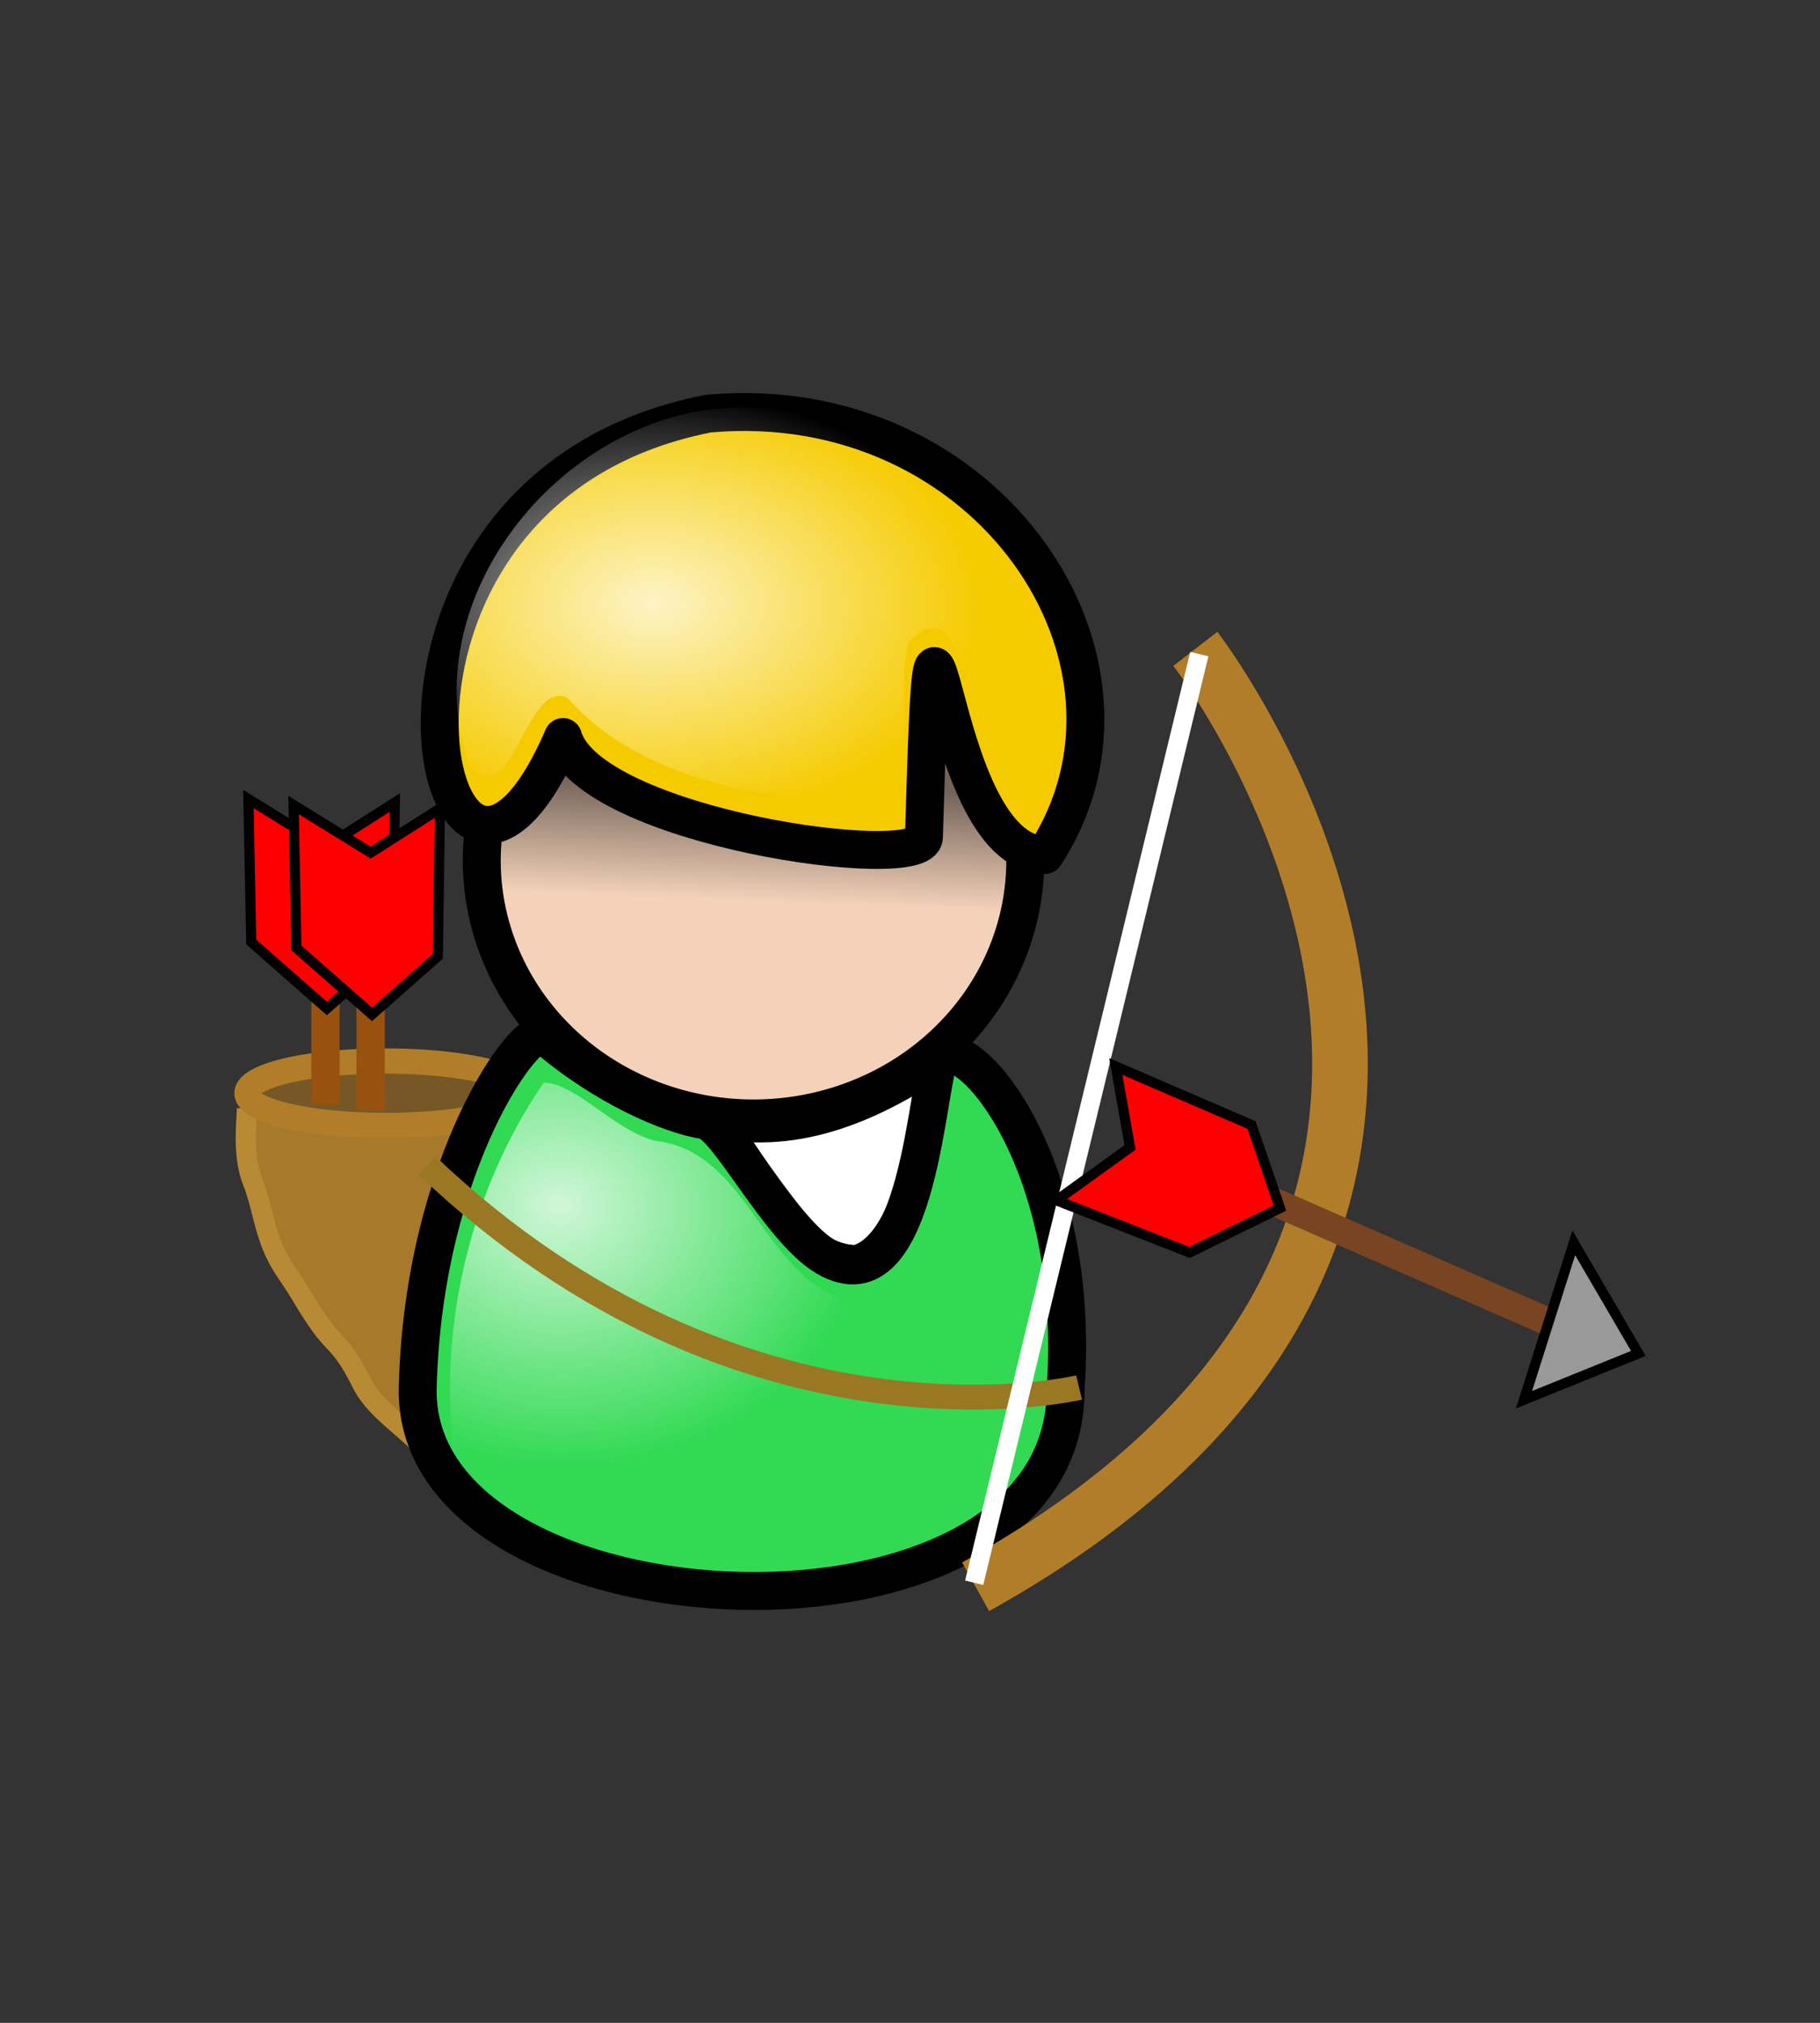 <?xml version="1.0" encoding="UTF-8" standalone="no"?>
<!-- Created with Inkscape (http://www.inkscape.org/) -->
<svg
   xmlns:dc="http://purl.org/dc/elements/1.1/"
   xmlns:cc="http://web.resource.org/cc/"
   xmlns:rdf="http://www.w3.org/1999/02/22-rdf-syntax-ns#"
   xmlns:svg="http://www.w3.org/2000/svg"
   xmlns="http://www.w3.org/2000/svg"
   xmlns:xlink="http://www.w3.org/1999/xlink"
   xmlns:sodipodi="http://sodipodi.sourceforge.net/DTD/sodipodi-0.dtd"
   xmlns:inkscape="http://www.inkscape.org/namespaces/inkscape"
   height="200"
   id="svg2801"
   inkscape:export-filename="/home/Krug/Projekte/Icon-Sets/set2/png/8c.png"
   inkscape:export-xdpi="72.000000"
   inkscape:export-ydpi="72.000000"
   inkscape:version="0.45.1"
   sodipodi:docbase="/media/sda3/workspace/hmm2000/src/sprites"
   sodipodi:docname="archer.svg"
   sodipodi:version="0.32"
   width="180"
   inkscape:output_extension="org.inkscape.output.svg.inkscape"
   version="1.0">
  <rect width="100%" height="100%" fill="#333333" stroke="none"/>
  <defs
     id="defs2803">
    <linearGradient
       id="linearGradient4384">
      <stop
         id="stop4385"
         offset="0"
         style="stop-color:#ffffff;stop-opacity:0.775;" />
      <stop
         id="stop4386"
         offset="1"
         style="stop-color:#ffffff;stop-opacity:0;" />
    </linearGradient>
    <linearGradient
       id="linearGradient4376">
      <stop
         id="stop4377"
         offset="0"
         style="stop-color:#000000;stop-opacity:0.526;" />
      <stop
         id="stop4378"
         offset="1"
         style="stop-color:#000000;stop-opacity:0;" />
    </linearGradient>
    <linearGradient
       id="linearGradient4362">
      <stop
         id="stop4363"
         offset="0"
         style="stop-color:#ffffff;stop-opacity:0.667;" />
      <stop
         id="stop4364"
         offset="1"
         style="stop-color:#ffffff;stop-opacity:0;" />
    </linearGradient>
    <linearGradient
       id="linearGradient4358">
      <stop
         id="stop4359"
         offset="0"
         style="stop-color:#000;stop-opacity:1;" />
      <stop
         id="stop4360"
         offset="1"
         style="stop-color:#fff;stop-opacity:1;" />
    </linearGradient>
    <linearGradient
       id="linearGradient2860"
       inkscape:collect="always"
       x1="52.12"
       x2="51.493"
       xlink:href="#linearGradient4376"
       y1="45.501"
       y2="58.102"
       gradientTransform="matrix(1.099,0,0,0.91,12,36)"
       gradientUnits="userSpaceOnUse" />
    <radialGradient
       cx="42.425"
       cy="29.482"
       fx="42.672"
       fy="29.104"
       id="radialGradient2862"
       inkscape:collect="always"
       r="26.432"
       xlink:href="#linearGradient4384"
       gradientTransform="matrix(1.234,0,0,0.81,12,36)"
       gradientUnits="userSpaceOnUse" />
    <radialGradient
       cx="39.884"
       cy="91.885"
       fx="39.52"
       fy="91.03"
       id="radialGradient2865"
       inkscape:collect="always"
       r="27.349"
       xlink:href="#linearGradient4384"
       gradientTransform="matrix(1.095,0,0,0.913,12,36)"
       gradientUnits="userSpaceOnUse" />
  </defs>
  <sodipodi:namedview
     bordercolor="#666666"
     borderopacity="1.0"
     id="base"
     inkscape:cx="166.08241"
     inkscape:cy="99.2425"
     inkscape:pageopacity="0.0"
     inkscape:pageshadow="2"
     inkscape:window-height="828"
     inkscape:window-width="1440"
     inkscape:window-x="0"
     inkscape:window-y="47"
     inkscape:zoom="1.805"
     pagecolor="#ffffff"
     width="180px"
     height="200px"
     inkscape:current-layer="svg2801" />
  <path
     style="fill:#a67a2a;fill-opacity:1;fill-rule:evenodd;stroke:#b78a33;stroke-width:2;stroke-linecap:butt;stroke-linejoin:miter;stroke-miterlimit:4;stroke-dasharray:none;stroke-opacity:1"
     d="M 24.431,109.614 C 24.337,111.401 24.037,114.447 24.985,116.816 C 25.832,118.933 25.981,120.828 26.924,123.188 C 27.716,125.165 28.581,126.042 29.695,127.897 C 30.738,129.636 31.816,131.403 33.019,132.606 C 34.269,133.856 35.06,135.303 35.789,136.761 C 36.981,139.146 39.486,140.736 41.329,142.578 C 42.553,143.803 43.47,144.744 45.484,144.24 C 47.303,143.785 47.64,142.327 47.977,140.639 C 48.301,139.019 48.388,137.058 48.808,135.376 C 49.374,133.111 49.362,130.819 49.362,128.451 C 49.362,125.96 50.47,123.482 50.47,120.695 C 50.47,118.727 50.824,116.785 51.301,114.877 C 51.812,112.835 51.419,110.605 52.963,109.06 C 53.907,108.117 53.274,108.991 52.409,109.337"
     id="path4414" />
  <path
     sodipodi:type="arc"
     style="fill:#755826;fill-opacity:1;fill-rule:nonzero;stroke:#b27d29;stroke-width:2.5;stroke-miterlimit:4;stroke-dasharray:none;stroke-opacity:1"
     id="path4412"
     sodipodi:cx="-20.083103"
     sodipodi:cy="58.379501"
     sodipodi:rx="13.711911"
     sodipodi:ry="3.1855955"
     d="M -6.371 58.38 A 13.712 3.186 0 1 1  -33.795,58.38 A 13.712 3.186 0 1 1  -6.371 58.38 z"
     transform="translate(58.226,49.711)" />
  <g
     id="g7329"
     transform="translate(59.888,49.157)">
    <path
       id="path6354"
       d="M -27.701,60.042 C -27.701,41.62 -27.701,41.62 -27.701,41.62"
       style="fill:none;fill-rule:evenodd;stroke:#99510f;stroke-width:2.8;stroke-linecap:butt;stroke-linejoin:miter;stroke-miterlimit:4;stroke-dasharray:none;stroke-opacity:1" />
    <path
       id="path6358"
       d="M -27.562,50.554 L -35.042,43.975 L -35.319,29.848 L -27.701,34.557 L -20.845,30.194 L -21.053,44.806 L -27.562,50.554 z "
       style="fill:#ff0000;fill-opacity:1;fill-rule:evenodd;stroke:#000000;stroke-width:1px;stroke-linecap:butt;stroke-linejoin:miter;stroke-opacity:1" />
  </g>
  <g
     id="g7333"
     transform="translate(64.355,49.746)">
    <path
       id="path7335"
       d="M -27.701,60.042 C -27.701,41.62 -27.701,41.62 -27.701,41.62"
       style="fill:none;fill-rule:evenodd;stroke:#99510f;stroke-width:2.8;stroke-linecap:butt;stroke-linejoin:miter;stroke-miterlimit:4;stroke-dasharray:none;stroke-opacity:1" />
    <path
       id="path7337"
       d="M -27.562,50.554 L -35.042,43.975 L -35.319,29.848 L -27.701,34.557 L -20.845,30.194 L -21.053,44.806 L -27.562,50.554 z "
       style="fill:#ff0000;fill-opacity:1;fill-rule:evenodd;stroke:#000000;stroke-width:1px;stroke-linecap:butt;stroke-linejoin:miter;stroke-opacity:1" />
  </g>
  <path
     d="M 70.308,110.504 C 75.057,115.688 78.08,124.975 84.772,124.975 C 91.248,123.175 92.112,107.769 92.976,104.457 C 85.636,109.497 78.08,112.376 70.308,110.504 z "
     id="path9383"
     sodipodi:nodetypes="cccc"
     style="fill:#ffffff;fill-opacity:1;fill-rule:evenodd;stroke:#000000;stroke-width:3.75;stroke-linecap:round;stroke-linejoin:round;stroke-miterlimit:4;stroke-opacity:1" />
  <path
     d="M 211.219 70.291 A 60.942 57.825 0 1 1  89.335,70.291 A 60.942 57.825 0 1 1  211.219 70.291 z"
     id="path3713"
     sodipodi:cx="150.27701"
     sodipodi:cy="70.290855"
     sodipodi:rx="60.94183"
     sodipodi:ry="57.825485"
     sodipodi:type="arc"
     style="fill:#f4d2ba;fill-opacity:1;fill-rule:evenodd;stroke:#000000;stroke-width:8.504;stroke-linecap:round;stroke-linejoin:round;stroke-miterlimit:4;stroke-opacity:1"
     transform="matrix(0.441,0,0,0.441,8.251,54.082)" />
  <path
     d="M 41.31,137.311 C 40.919,162.507 105.548,165.389 105.392,137.311 C 106.937,114.982 95.832,102.287 93.072,104.445 C 91.671,105.541 91.15,129.881 81.682,124.282 C 77.079,121.56 71.931,111.105 69.678,110.759 C 66.279,110.235 59.77,107.483 53.793,102.332 C 52.224,100.981 41.839,114.871 41.31,137.311 z "
     id="path4369"
     sodipodi:nodetypes="ccssssc"
     style="fill:#32da54;fill-opacity:1;fill-rule:evenodd;stroke:#000000;stroke-width:3.75;stroke-linecap:round;stroke-linejoin:round;stroke-miterlimit:4;stroke-opacity:1" />
  <path
     d="M 70.038,40.898 C 31.031,48.56 43.045,102.207 55.684,72.87 C 58.273,81.776 91.268,86.451 91.377,82.773 C 92.528,43.833 91.902,84.27 103.328,84.536 C 115.808,65.418 97.686,38.394 70.038,40.898 z "
     id="path14564"
     sodipodi:nodetypes="ccscc"
     style="fill:#f5cb00;fill-opacity:1;fill-rule:evenodd;stroke:#000000;stroke-width:3.75;stroke-linecap:round;stroke-linejoin:round;stroke-miterlimit:4;stroke-opacity:1" />
  <path
     d="M 91.871,66.629 C 91.497,67.473 91.331,71.97 90.996,83.285 C 90.887,86.963 57.867,82.285 55.277,73.379 C 52.499,79.828 49.804,82.08 47.621,81.879 C 47.432,83.099 47.246,84.329 47.246,85.598 C 47.246,99.677 59.291,111.098 74.121,111.098 C 88.952,111.098 100.965,99.677 100.965,85.598 C 100.965,85.214 100.858,84.853 100.84,84.473 C 95.442,81.729 93.355,69.55 92.34,66.973 C 92.195,66.845 92.019,66.754 91.871,66.629 z "
     id="path2856"
     style="fill:url(#linearGradient2860);fill-opacity:1;fill-rule:evenodd;stroke:none;stroke-width:8.504;stroke-linecap:round;stroke-linejoin:round;stroke-miterlimit:4;stroke-opacity:1" />
  <path
     d="M 70.031,40.5 C 54.266,42.71 41.114,59.778 46.322,75.457 C 50.68,80.983 51.879,67.046 56.133,68.992 C 63.646,77.583 76.779,79.223 87.745,79.491 C 90.918,76.562 88.516,68.408 89.844,63.531 C 95.286,57.742 95.392,70.88 97.761,74.197 C 99.694,81.38 104.227,79.729 104.478,73.014 C 108.068,53.808 88.065,38.234 70.031,40.5 z "
     id="path2861"
     style="fill:url(#radialGradient2862);fill-opacity:1;fill-rule:evenodd;stroke:none;stroke-width:3.75;stroke-linecap:round;stroke-linejoin:round;stroke-miterlimit:4;stroke-opacity:1" />
  <path
     d="M 53.779,107.034 C 46.704,117.348 43.469,130.524 44.779,142.909 C 51.154,155.925 68.193,157.725 81.113,156.77 C 91.837,156.153 105.555,149.695 104.31,137.034 C 104.492,127.084 102.929,115.746 95.466,108.534 C 93.327,115.441 94.102,126.464 85.622,128.878 C 75.667,128.068 74.667,113.948 64.88,112.803 C 60.894,111.886 56.951,107.087 53.779,107.034 z "
     id="path2864"
     style="fill:url(#radialGradient2865);fill-opacity:1;fill-rule:evenodd;stroke:none;stroke-width:3.75;stroke-linecap:round;stroke-linejoin:round;stroke-miterlimit:4;stroke-opacity:1" />
  <path
     style="fill:none;fill-rule:evenodd;stroke:#b27d29;stroke-width:5.5;stroke-linecap:butt;stroke-linejoin:miter;stroke-miterlimit:4;stroke-dasharray:none;stroke-opacity:1"
     d="M 96.49,156.886 C 161.946,120.544 118.222,64.153 118.222,64.153"
     id="path3439"
     sodipodi:nodetypes="cc" />
  <path
     style="fill:none;fill-rule:evenodd;stroke:#9a7823;stroke-width:2.462;stroke-linecap:butt;stroke-linejoin:miter;stroke-miterlimit:4;stroke-dasharray:none;stroke-opacity:1"
     d="M 42.246,115.246 C 73.618,145.106 106.722,137.184 106.722,137.184"
     id="path8327"
     sodipodi:nodetypes="cc" />
  <path
     style="fill:none;fill-rule:evenodd;stroke:#ffffff;stroke-width:1.847;stroke-linecap:butt;stroke-linejoin:miter;stroke-miterlimit:4;stroke-dasharray:none;stroke-opacity:1"
     d="M 96.348,156.486 L 118.615,64.672"
     id="path4410" />
  <rect
     style="opacity:1;fill:#784421;fill-opacity:1;fill-rule:nonzero;stroke:none;stroke-width:5.5;stroke-miterlimit:4;stroke-dasharray:none;stroke-opacity:1"
     id="rect3177"
     width="47.723"
     height="2.933"
     x="126.827"
     y="60.455"
     transform="matrix(0.916,0.401,-6.8624061e-2,0.998,0,0)" />
  <path
     style="fill:#999999;fill-rule:evenodd;stroke:#000000;stroke-width:1px;stroke-linecap:butt;stroke-linejoin:miter;stroke-opacity:1"
     d="M 162.035,133.816 L 155.649,122.878 L 150.724,138.391 L 162.035,133.816 z "
     id="path3179" />
  <path
     style="fill:#ff0000;fill-opacity:1;fill-rule:evenodd;stroke:#000000;stroke-width:1px;stroke-linecap:butt;stroke-linejoin:miter;stroke-opacity:1"
     d="M 126.591,119.445 L 117.649,123.835 L 104.492,118.682 L 111.76,113.448 L 110.354,105.444 L 123.773,111.231 L 126.591,119.445 z "
     id="path7343" />
</svg>
